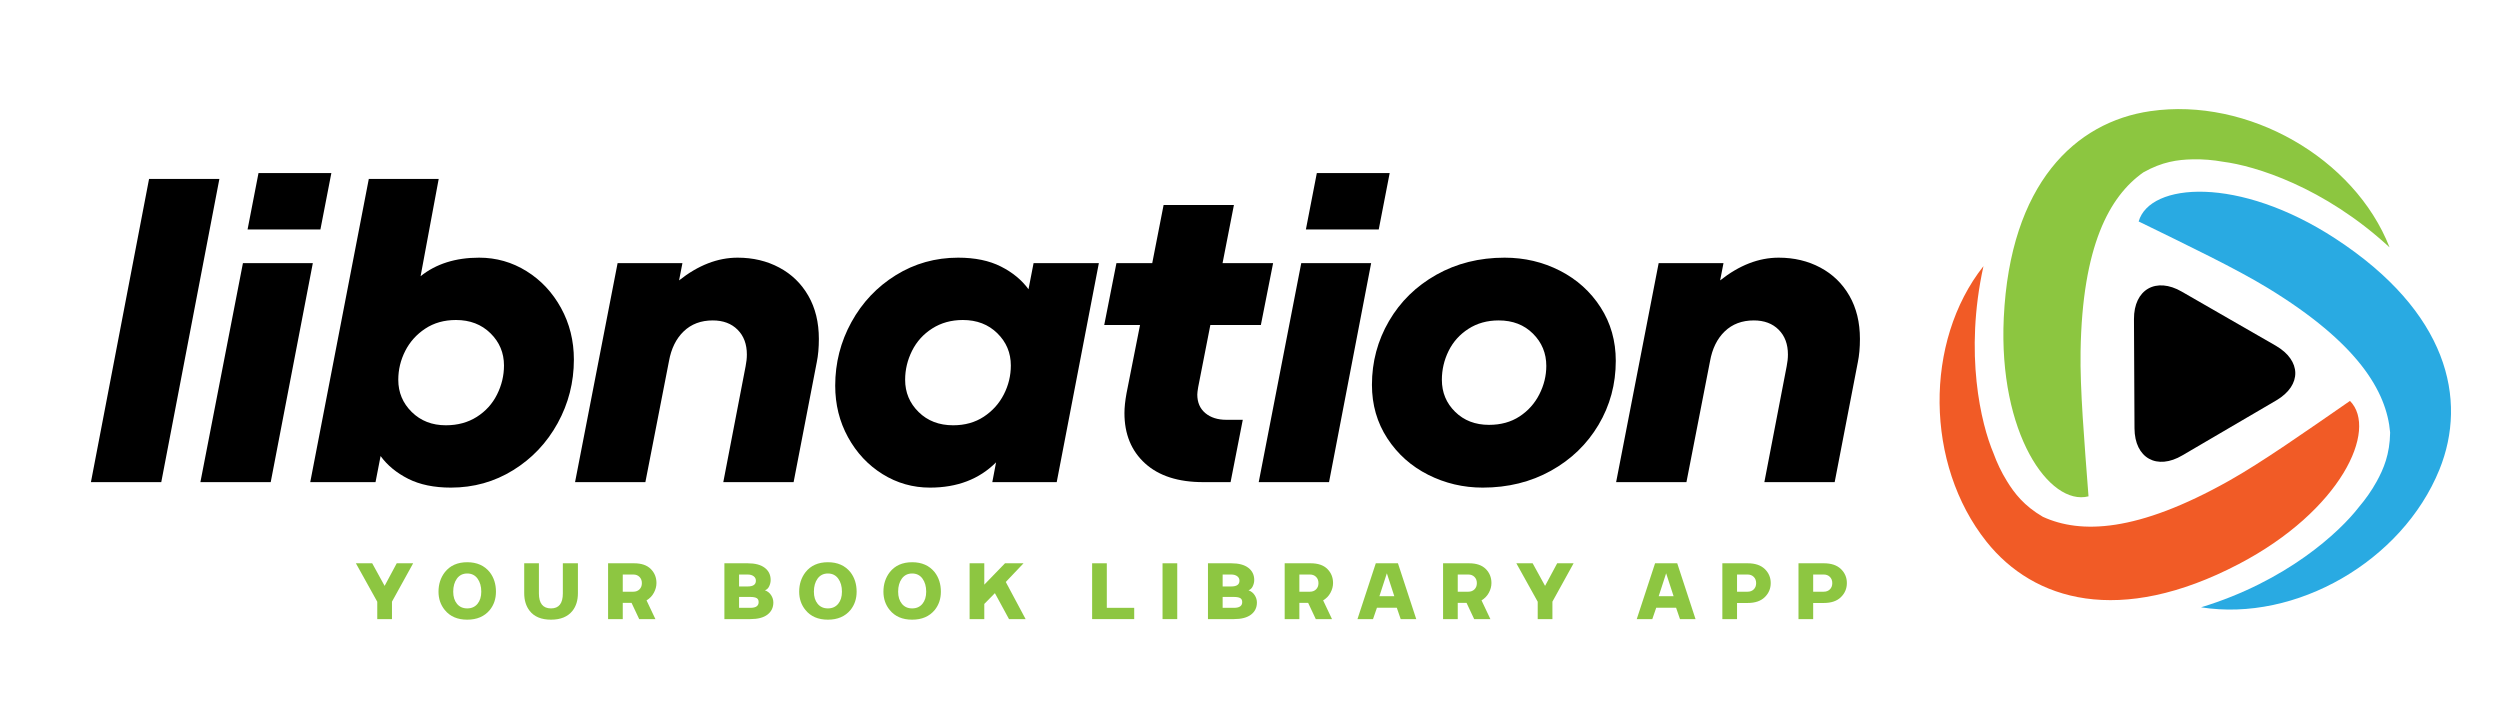 <svg xmlns="http://www.w3.org/2000/svg" xmlns:xlink="http://www.w3.org/1999/xlink" width="1728" zoomAndPan="magnify" viewBox="0 0 1296 375" height="500" preserveAspectRatio="xMidYMid meet" version="1.0"><defs><g/></defs><rect x="-129.6" width="1555.2" fill="#ffffff" y="-37.5" height="450" fill-opacity="1"/><rect x="-129.6" width="1555.2" fill="#ffffff" y="-37.5" height="450" fill-opacity="1"/><rect x="-129.6" width="1555.2" fill="#ffffff" y="-37.5" height="450" fill-opacity="1"/><path fill="#000000" d="M 1106.523 222.02 C 1106.445 206.457 1106.309 181.008 1106.25 165.469 C 1106.172 149.906 1117.797 143.488 1131.066 151.203 C 1144.359 158.914 1166.492 171.531 1179.781 179.223 C 1193.055 186.934 1193.328 199.648 1180.137 207.496 C 1166.922 215.348 1144.613 228.18 1131.402 236.027 C 1118.207 243.879 1106.602 237.578 1106.523 222.02 Z M 1106.523 222.02 " fill-opacity="1" fill-rule="nonzero"/><path fill="#8cc640" d="M 1078.57 182.125 C 1079.469 127.379 1093.547 101.754 1111.09 89.371 C 1120.895 83.82 1128.949 82.777 1136.477 82.602 C 1142.027 82.465 1147.359 82.934 1152.496 83.859 C 1168.805 85.938 1204.641 96.73 1238.75 128.242 C 1220.617 81.895 1165.355 50.246 1114.719 57.621 C 1075.805 63.273 1042.027 95.199 1038.754 164.84 C 1035.949 224.57 1062.414 262.5 1082.684 257.301 C 1080.508 228.672 1078.234 201.633 1078.57 182.125 Z M 1078.57 182.125 " fill-opacity="1" fill-rule="nonzero"/><path fill="#f15b26" d="M 1155.453 249.273 C 1107.758 276.078 1078.551 276.844 1059.023 267.914 C 1049.301 262.227 1044.32 255.809 1040.379 249.391 C 1037.461 244.664 1035.184 239.836 1033.402 234.91 C 1026.973 219.762 1018.227 183.344 1028.227 137.977 C 997.371 177.004 997.918 240.738 1029.793 280.789 C 1054.301 311.555 1098.859 324.664 1160.59 292.402 C 1213.559 264.715 1232.949 222.727 1218.227 207.832 C 1194.66 224.137 1172.469 239.719 1155.453 249.273 Z M 1155.453 249.273 " fill-opacity="1" fill-rule="nonzero"/><path fill="#29aae2" d="M 1175.547 149.258 C 1222.266 177.73 1237.262 202.828 1239.047 224.254 C 1238.867 235.539 1235.691 243.016 1232.066 249.609 C 1229.379 254.473 1226.281 258.828 1222.891 262.812 C 1212.855 275.844 1185.43 301.332 1141.008 314.832 C 1190.113 322.602 1245.336 290.914 1264.59 243.445 C 1279.371 206.988 1268.941 161.68 1210.582 123.633 C 1160.512 91 1114.445 94.668 1108.68 114.801 C 1134.438 127.398 1158.887 139.113 1175.547 149.258 Z M 1175.547 149.258 " fill-opacity="1" fill-rule="nonzero"/><g fill="#000000" fill-opacity="1"><g transform="translate(42.994, 249.935)"><g><path d="M 40.609 0 L 4.141 0 L 34.281 -157.188 L 70.734 -157.188 Z M 40.609 0 "/></g></g></g><g fill="#000000" fill-opacity="1"><g transform="translate(101.042, 249.935)"><g><path d="M 39.297 0 L 2.844 0 L 24.891 -113.516 L 61.125 -113.516 Z M 65.062 -130.984 L 27.297 -130.984 L 32.969 -160.234 L 70.734 -160.234 Z M 65.062 -130.984 "/></g></g></g><g fill="#000000" fill-opacity="1"><g transform="translate(156.689, 249.935)"><g><path d="M 91.688 -116.359 C 100.57 -116.359 108.758 -114.031 116.25 -109.375 C 123.75 -104.719 129.719 -98.348 134.156 -90.266 C 138.594 -82.191 140.812 -73.281 140.812 -63.531 C 140.812 -51.738 138.008 -40.75 132.406 -30.562 C 126.801 -20.375 119.125 -12.258 109.375 -6.219 C 99.625 -0.176 88.852 2.844 77.062 2.844 C 68.332 2.844 60.945 1.316 54.906 -1.734 C 48.863 -4.797 44.098 -8.727 40.609 -13.531 L 37.984 0 L 4.141 0 L 34.5 -157.188 L 70.734 -157.188 L 61.344 -106.75 C 69.352 -113.156 79.469 -116.359 91.688 -116.359 Z M 74.438 -29.469 C 80.551 -29.469 85.898 -30.922 90.484 -33.828 C 95.078 -36.742 98.57 -40.602 100.969 -45.406 C 103.375 -50.207 104.578 -55.227 104.578 -60.469 C 104.578 -67.02 102.242 -72.586 97.578 -77.172 C 92.922 -81.754 86.957 -84.047 79.688 -84.047 C 73.57 -84.047 68.258 -82.551 63.75 -79.562 C 59.238 -76.582 55.781 -72.727 53.375 -68 C 50.977 -63.27 49.781 -58.285 49.781 -53.047 C 49.781 -46.492 52.109 -40.926 56.766 -36.344 C 61.422 -31.758 67.312 -29.469 74.438 -29.469 Z M 74.438 -29.469 "/></g></g></g><g fill="#000000" fill-opacity="1"><g transform="translate(295.267, 249.935)"><g><path d="M 87.109 -116.359 C 95.109 -116.359 102.312 -114.645 108.719 -111.219 C 115.125 -107.801 120.145 -102.926 123.781 -96.594 C 127.414 -90.27 129.234 -82.812 129.234 -74.219 C 129.234 -69.707 128.875 -65.707 128.156 -62.219 L 116.141 0 L 79.688 0 L 91.25 -60.031 C 91.688 -62.219 91.906 -64.258 91.906 -66.156 C 91.906 -71.531 90.301 -75.816 87.094 -79.016 C 83.895 -82.223 79.602 -83.828 74.219 -83.828 C 68.113 -83.828 63.094 -81.938 59.156 -78.156 C 55.227 -74.375 52.68 -69.207 51.516 -62.656 L 39.297 0 L 2.844 0 L 24.891 -113.516 L 58.5 -113.516 L 56.766 -104.578 C 66.66 -112.43 76.773 -116.359 87.109 -116.359 Z M 87.109 -116.359 "/></g></g></g><g fill="#000000" fill-opacity="1"><g transform="translate(426.644, 249.935)"><g><path d="M 109.156 -113.516 L 143 -113.516 L 121.156 0 L 87.766 0 L 89.719 -10.266 C 80.988 -1.523 69.566 2.844 55.453 2.844 C 46.578 2.844 38.391 0.516 30.891 -4.141 C 23.391 -8.805 17.422 -15.176 12.984 -23.25 C 8.547 -31.32 6.328 -40.238 6.328 -50 C 6.328 -61.781 9.129 -72.766 14.734 -82.953 C 20.336 -93.141 28.016 -101.254 37.766 -107.297 C 47.516 -113.336 58.285 -116.359 70.078 -116.359 C 78.805 -116.359 86.191 -114.828 92.234 -111.766 C 98.273 -108.711 103.039 -104.785 106.531 -99.984 Z M 67.453 -29.469 C 73.566 -29.469 78.879 -30.957 83.391 -33.938 C 87.898 -36.926 91.359 -40.785 93.766 -45.516 C 96.172 -50.242 97.375 -55.227 97.375 -60.469 C 97.375 -67.02 95.039 -72.586 90.375 -77.172 C 85.719 -81.754 79.754 -84.047 72.484 -84.047 C 66.516 -84.047 61.238 -82.586 56.656 -79.672 C 52.07 -76.766 48.578 -72.91 46.172 -68.109 C 43.773 -63.305 42.578 -58.285 42.578 -53.047 C 42.578 -46.492 44.906 -40.926 49.562 -36.344 C 54.219 -31.758 60.18 -29.469 67.453 -29.469 Z M 67.453 -29.469 "/></g></g></g><g fill="#000000" fill-opacity="1"><g transform="translate(563.913, 249.935)"><g><path d="M 63.531 -81.438 L 57.203 -49.125 C 56.91 -47.375 56.766 -46.133 56.766 -45.406 C 56.766 -41.332 58.145 -38.129 60.906 -35.797 C 63.676 -33.473 67.316 -32.312 71.828 -32.312 L 80.344 -32.312 L 74.016 0 L 59.812 0 C 46.863 0 36.82 -3.238 29.688 -9.719 C 22.562 -16.195 19 -24.891 19 -35.797 C 19 -38.711 19.359 -42.133 20.078 -46.062 L 27.078 -81.438 L 8.516 -81.438 L 14.844 -113.516 L 33.406 -113.516 L 39.297 -143.656 L 75.75 -143.656 L 69.859 -113.516 L 96.062 -113.516 L 89.719 -81.438 Z M 63.531 -81.438 "/></g></g></g><g fill="#000000" fill-opacity="1"><g transform="translate(649.677, 249.935)"><g><path d="M 39.297 0 L 2.844 0 L 24.891 -113.516 L 61.125 -113.516 Z M 65.062 -130.984 L 27.297 -130.984 L 32.969 -160.234 L 70.734 -160.234 Z M 65.062 -130.984 "/></g></g></g><g fill="#000000" fill-opacity="1"><g transform="translate(705.324, 249.935)"><g><path d="M 63.312 2.844 C 53.27 2.844 43.844 0.625 35.031 -3.812 C 26.227 -8.258 19.172 -14.555 13.859 -22.703 C 8.547 -30.859 5.891 -40.102 5.891 -50.438 C 5.891 -62.363 8.836 -73.383 14.734 -83.5 C 20.629 -93.613 28.816 -101.617 39.297 -107.516 C 49.773 -113.41 61.562 -116.359 74.656 -116.359 C 84.988 -116.359 94.555 -114.102 103.359 -109.594 C 112.172 -105.082 119.195 -98.75 124.438 -90.594 C 129.676 -82.445 132.297 -73.207 132.297 -62.875 C 132.297 -50.789 129.312 -39.727 123.344 -29.688 C 117.375 -19.645 109.148 -11.711 98.672 -5.891 C 88.191 -0.066 76.406 2.844 63.312 2.844 Z M 66.578 -29.688 C 72.691 -29.688 77.969 -31.141 82.406 -34.047 C 86.852 -36.961 90.273 -40.785 92.672 -45.516 C 95.078 -50.242 96.281 -55.156 96.281 -60.25 C 96.281 -66.801 93.984 -72.367 89.391 -76.953 C 84.805 -81.535 78.879 -83.828 71.609 -83.828 C 65.641 -83.828 60.398 -82.367 55.891 -79.453 C 51.379 -76.547 47.957 -72.727 45.625 -68 C 43.301 -63.27 42.141 -58.285 42.141 -53.047 C 42.141 -46.492 44.43 -40.961 49.016 -36.453 C 53.598 -31.941 59.453 -29.688 66.578 -29.688 Z M 66.578 -29.688 "/></g></g></g><g fill="#000000" fill-opacity="1"><g transform="translate(834.955, 249.935)"><g><path d="M 87.109 -116.359 C 95.109 -116.359 102.312 -114.645 108.719 -111.219 C 115.125 -107.801 120.145 -102.926 123.781 -96.594 C 127.414 -90.27 129.234 -82.812 129.234 -74.219 C 129.234 -69.707 128.875 -65.707 128.156 -62.219 L 116.141 0 L 79.688 0 L 91.25 -60.031 C 91.688 -62.219 91.906 -64.258 91.906 -66.156 C 91.906 -71.531 90.301 -75.816 87.094 -79.016 C 83.895 -82.223 79.602 -83.828 74.219 -83.828 C 68.113 -83.828 63.094 -81.938 59.156 -78.156 C 55.227 -74.375 52.68 -69.207 51.516 -62.656 L 39.297 0 L 2.844 0 L 24.891 -113.516 L 58.5 -113.516 L 56.766 -104.578 C 66.66 -112.43 76.773 -116.359 87.109 -116.359 Z M 87.109 -116.359 "/></g></g></g><g fill="#8dc641" fill-opacity="1"><g transform="translate(183.901, 320.942)"><g><path d="M 11.672 -9 L 0.594 -28.938 L 9.047 -28.938 L 15.484 -17.219 L 21.766 -28.938 L 30.281 -28.938 L 19.297 -9.047 L 19.297 0 L 11.672 0 Z M 11.672 -9 "/></g></g></g><g fill="#8dc641" fill-opacity="1"><g transform="translate(225.994, 320.942)"><g><path d="M 16.219 0.297 C 11.176 0.297 7.301 -1.367 4.594 -4.703 C 2.414 -7.367 1.328 -10.535 1.328 -14.203 C 1.328 -18.086 2.414 -21.453 4.594 -24.297 C 7.301 -27.754 11.176 -29.484 16.219 -29.484 C 21.238 -29.484 25.133 -27.754 27.906 -24.297 C 30.039 -21.523 31.109 -18.16 31.109 -14.203 C 31.109 -10.504 30.039 -7.336 27.906 -4.703 C 25.133 -1.367 21.238 0.297 16.219 0.297 Z M 10.906 -7.922 C 12.207 -6.336 13.977 -5.547 16.219 -5.547 C 18.469 -5.547 20.242 -6.336 21.547 -7.922 C 22.848 -9.504 23.5 -11.598 23.5 -14.203 C 23.5 -16.973 22.852 -19.238 21.562 -21 C 20.281 -22.758 18.5 -23.641 16.219 -23.641 C 13.945 -23.641 12.164 -22.758 10.875 -21 C 9.594 -19.238 8.953 -16.973 8.953 -14.203 C 8.953 -11.598 9.602 -9.504 10.906 -7.922 Z M 10.906 -7.922 "/></g></g></g><g fill="#8dc641" fill-opacity="1"><g transform="translate(269.67, 320.942)"><g><path d="M 15.984 0.297 C 10.961 0.297 7.266 -1.234 4.891 -4.297 C 3.016 -6.711 2.078 -9.766 2.078 -13.453 L 2.078 -28.938 L 9.703 -28.938 L 9.703 -13.312 C 9.703 -8.133 11.797 -5.547 15.984 -5.547 C 20.066 -5.547 22.109 -8.133 22.109 -13.312 L 22.109 -28.938 L 29.922 -28.938 L 29.922 -13.453 C 29.922 -9.723 28.984 -6.672 27.109 -4.297 C 24.672 -1.234 20.961 0.297 15.984 0.297 Z M 15.984 0.297 "/></g></g></g><g fill="#8dc641" fill-opacity="1"><g transform="translate(312.901, 320.942)"><g><path d="M 27.406 -18.703 C 27.406 -17.016 26.969 -15.348 26.094 -13.703 C 25.219 -12.055 23.941 -10.723 22.266 -9.703 L 26.859 0 L 18.453 0 L 14.5 -8.406 L 9.938 -8.406 L 9.938 0 L 2.328 0 L 2.328 -28.938 L 15.781 -28.938 C 19.602 -28.938 22.492 -27.953 24.453 -25.984 C 26.422 -24.023 27.406 -21.598 27.406 -18.703 Z M 9.938 -14.203 L 15.438 -14.203 C 16.719 -14.203 17.77 -14.602 18.594 -15.406 C 19.426 -16.219 19.844 -17.297 19.844 -18.641 C 19.844 -19.992 19.426 -21.078 18.594 -21.891 C 17.77 -22.703 16.719 -23.109 15.438 -23.109 L 9.938 -23.109 Z M 9.938 -14.203 "/></g></g></g><g fill="#8dc641" fill-opacity="1"><g transform="translate(352.62, 320.942)"><g/></g></g><g fill="#8dc641" fill-opacity="1"><g transform="translate(373.198, 320.942)"><g><path d="M 23.344 -14.938 C 24.758 -14.406 25.836 -13.547 26.578 -12.359 C 27.328 -11.18 27.703 -9.93 27.703 -8.609 C 27.703 -5.973 26.688 -3.879 24.656 -2.328 C 22.633 -0.773 19.676 0 15.781 0 L 2.328 0 L 2.328 -28.938 L 14.391 -28.938 C 18.285 -28.938 21.242 -28.148 23.266 -26.578 C 25.297 -25.016 26.312 -22.914 26.312 -20.281 C 26.312 -19.195 26.062 -18.117 25.562 -17.047 C 25.07 -15.973 24.332 -15.27 23.344 -14.938 Z M 9.938 -16.922 L 14.391 -16.922 C 17.234 -16.922 18.656 -17.91 18.656 -19.891 C 18.656 -20.879 18.266 -21.66 17.484 -22.234 C 16.711 -22.816 15.68 -23.109 14.391 -23.109 L 9.938 -23.109 Z M 15.828 -5.844 C 18.66 -5.844 20.078 -6.832 20.078 -8.812 C 20.078 -9.832 19.723 -10.531 19.016 -10.906 C 18.305 -11.289 17.242 -11.484 15.828 -11.484 L 9.938 -11.484 L 9.938 -5.844 Z M 15.828 -5.844 "/></g></g></g><g fill="#8dc641" fill-opacity="1"><g transform="translate(412.967, 320.942)"><g><path d="M 16.219 0.297 C 11.176 0.297 7.301 -1.367 4.594 -4.703 C 2.414 -7.367 1.328 -10.535 1.328 -14.203 C 1.328 -18.086 2.414 -21.453 4.594 -24.297 C 7.301 -27.754 11.176 -29.484 16.219 -29.484 C 21.238 -29.484 25.133 -27.754 27.906 -24.297 C 30.039 -21.523 31.109 -18.16 31.109 -14.203 C 31.109 -10.504 30.039 -7.336 27.906 -4.703 C 25.133 -1.367 21.238 0.297 16.219 0.297 Z M 10.906 -7.922 C 12.207 -6.336 13.977 -5.547 16.219 -5.547 C 18.469 -5.547 20.242 -6.336 21.547 -7.922 C 22.848 -9.504 23.5 -11.598 23.5 -14.203 C 23.5 -16.973 22.852 -19.238 21.562 -21 C 20.281 -22.758 18.5 -23.641 16.219 -23.641 C 13.945 -23.641 12.164 -22.758 10.875 -21 C 9.594 -19.238 8.953 -16.973 8.953 -14.203 C 8.953 -11.598 9.602 -9.504 10.906 -7.922 Z M 10.906 -7.922 "/></g></g></g><g fill="#8dc641" fill-opacity="1"><g transform="translate(456.642, 320.942)"><g><path d="M 16.219 0.297 C 11.176 0.297 7.301 -1.367 4.594 -4.703 C 2.414 -7.367 1.328 -10.535 1.328 -14.203 C 1.328 -18.086 2.414 -21.453 4.594 -24.297 C 7.301 -27.754 11.176 -29.484 16.219 -29.484 C 21.238 -29.484 25.133 -27.754 27.906 -24.297 C 30.039 -21.523 31.109 -18.16 31.109 -14.203 C 31.109 -10.504 30.039 -7.336 27.906 -4.703 C 25.133 -1.367 21.238 0.297 16.219 0.297 Z M 10.906 -7.922 C 12.207 -6.336 13.977 -5.547 16.219 -5.547 C 18.469 -5.547 20.242 -6.336 21.547 -7.922 C 22.848 -9.504 23.5 -11.598 23.5 -14.203 C 23.5 -16.973 22.852 -19.238 21.562 -21 C 20.281 -22.758 18.5 -23.641 16.219 -23.641 C 13.945 -23.641 12.164 -22.758 10.875 -21 C 9.594 -19.238 8.953 -16.973 8.953 -14.203 C 8.953 -11.598 9.602 -9.504 10.906 -7.922 Z M 10.906 -7.922 "/></g></g></g><g fill="#8dc641" fill-opacity="1"><g transform="translate(500.318, 320.942)"><g><path d="M 15.438 -13.453 L 9.938 -7.859 L 9.938 0 L 2.328 0 L 2.328 -28.938 L 9.938 -28.938 L 9.938 -17.859 L 20.672 -28.938 L 30.281 -28.938 L 21.078 -19.25 C 26.742 -8.656 30.172 -2.238 31.359 0 L 22.75 0 Z M 15.438 -13.453 "/></g></g></g><g fill="#8dc641" fill-opacity="1"><g transform="translate(543.252, 320.942)"><g/></g></g><g fill="#8dc641" fill-opacity="1"><g transform="translate(563.831, 320.942)"><g><path d="M 2.328 -28.938 L 9.938 -28.938 L 9.938 -5.844 L 24.141 -5.844 L 24.141 0 L 2.328 0 Z M 2.328 -28.938 "/></g></g></g><g fill="#8dc641" fill-opacity="1"><g transform="translate(600.285, 320.942)"><g><path d="M 2.375 -28.938 L 10 -28.938 L 10 0 L 2.375 0 Z M 2.375 -28.938 "/></g></g></g><g fill="#8dc641" fill-opacity="1"><g transform="translate(623.881, 320.942)"><g><path d="M 23.344 -14.938 C 24.758 -14.406 25.836 -13.547 26.578 -12.359 C 27.328 -11.18 27.703 -9.93 27.703 -8.609 C 27.703 -5.973 26.688 -3.879 24.656 -2.328 C 22.633 -0.773 19.676 0 15.781 0 L 2.328 0 L 2.328 -28.938 L 14.391 -28.938 C 18.285 -28.938 21.242 -28.148 23.266 -26.578 C 25.297 -25.016 26.312 -22.914 26.312 -20.281 C 26.312 -19.195 26.062 -18.117 25.562 -17.047 C 25.07 -15.973 24.332 -15.27 23.344 -14.938 Z M 9.938 -16.922 L 14.391 -16.922 C 17.234 -16.922 18.656 -17.91 18.656 -19.891 C 18.656 -20.879 18.266 -21.66 17.484 -22.234 C 16.711 -22.816 15.68 -23.109 14.391 -23.109 L 9.938 -23.109 Z M 15.828 -5.844 C 18.66 -5.844 20.078 -6.832 20.078 -8.812 C 20.078 -9.832 19.723 -10.531 19.016 -10.906 C 18.305 -11.289 17.242 -11.484 15.828 -11.484 L 9.938 -11.484 L 9.938 -5.844 Z M 15.828 -5.844 "/></g></g></g><g fill="#8dc641" fill-opacity="1"><g transform="translate(663.649, 320.942)"><g><path d="M 27.406 -18.703 C 27.406 -17.016 26.969 -15.348 26.094 -13.703 C 25.219 -12.055 23.941 -10.723 22.266 -9.703 L 26.859 0 L 18.453 0 L 14.5 -8.406 L 9.938 -8.406 L 9.938 0 L 2.328 0 L 2.328 -28.938 L 15.781 -28.938 C 19.602 -28.938 22.492 -27.953 24.453 -25.984 C 26.422 -24.023 27.406 -21.598 27.406 -18.703 Z M 9.938 -14.203 L 15.438 -14.203 C 16.719 -14.203 17.77 -14.602 18.594 -15.406 C 19.426 -16.219 19.844 -17.297 19.844 -18.641 C 19.844 -19.992 19.426 -21.078 18.594 -21.891 C 17.77 -22.703 16.719 -23.109 15.438 -23.109 L 9.938 -23.109 Z M 9.938 -14.203 "/></g></g></g><g fill="#8dc641" fill-opacity="1"><g transform="translate(703.368, 320.942)"><g><path d="M 30.812 0 L 22.75 0 L 20.734 -5.891 L 10.438 -5.891 L 8.406 0 L 0.344 0 L 9.844 -28.938 L 21.328 -28.938 Z M 19.438 -11.875 L 15.578 -23.75 L 11.719 -11.875 Z M 19.438 -11.875 "/></g></g></g><g fill="#8dc641" fill-opacity="1"><g transform="translate(745.758, 320.942)"><g><path d="M 27.406 -18.703 C 27.406 -17.016 26.969 -15.348 26.094 -13.703 C 25.219 -12.055 23.941 -10.723 22.266 -9.703 L 26.859 0 L 18.453 0 L 14.5 -8.406 L 9.938 -8.406 L 9.938 0 L 2.328 0 L 2.328 -28.938 L 15.781 -28.938 C 19.602 -28.938 22.492 -27.953 24.453 -25.984 C 26.422 -24.023 27.406 -21.598 27.406 -18.703 Z M 9.938 -14.203 L 15.438 -14.203 C 16.719 -14.203 17.77 -14.602 18.594 -15.406 C 19.426 -16.219 19.844 -17.297 19.844 -18.641 C 19.844 -19.992 19.426 -21.078 18.594 -21.891 C 17.77 -22.703 16.719 -23.109 15.438 -23.109 L 9.938 -23.109 Z M 9.938 -14.203 "/></g></g></g><g fill="#8dc641" fill-opacity="1"><g transform="translate(785.477, 320.942)"><g><path d="M 11.672 -9 L 0.594 -28.938 L 9.047 -28.938 L 15.484 -17.219 L 21.766 -28.938 L 30.281 -28.938 L 19.297 -9.047 L 19.297 0 L 11.672 0 Z M 11.672 -9 "/></g></g></g><g fill="#8dc641" fill-opacity="1"><g transform="translate(827.57, 320.942)"><g/></g></g><g fill="#8dc641" fill-opacity="1"><g transform="translate(848.149, 320.942)"><g><path d="M 30.812 0 L 22.75 0 L 20.734 -5.891 L 10.438 -5.891 L 8.406 0 L 0.344 0 L 9.844 -28.938 L 21.328 -28.938 Z M 19.438 -11.875 L 15.578 -23.75 L 11.719 -11.875 Z M 19.438 -11.875 "/></g></g></g><g fill="#8dc641" fill-opacity="1"><g transform="translate(890.539, 320.942)"><g><path d="M 2.328 0 L 2.328 -28.938 L 15.484 -28.938 C 19.305 -28.938 22.25 -27.945 24.312 -25.969 C 26.375 -23.988 27.406 -21.562 27.406 -18.688 C 27.406 -15.82 26.375 -13.383 24.312 -11.375 C 22.25 -9.363 19.305 -8.359 15.484 -8.359 L 9.938 -8.359 L 9.938 0 Z M 9.938 -14.203 L 15.438 -14.203 C 16.719 -14.203 17.77 -14.602 18.594 -15.406 C 19.426 -16.219 19.844 -17.297 19.844 -18.641 C 19.844 -19.992 19.426 -21.078 18.594 -21.891 C 17.77 -22.703 16.719 -23.109 15.438 -23.109 L 9.938 -23.109 Z M 9.938 -14.203 "/></g></g></g><g fill="#8dc641" fill-opacity="1"><g transform="translate(930.01, 320.942)"><g><path d="M 2.328 0 L 2.328 -28.938 L 15.484 -28.938 C 19.305 -28.938 22.25 -27.945 24.312 -25.969 C 26.375 -23.988 27.406 -21.562 27.406 -18.688 C 27.406 -15.82 26.375 -13.383 24.312 -11.375 C 22.25 -9.363 19.305 -8.359 15.484 -8.359 L 9.938 -8.359 L 9.938 0 Z M 9.938 -14.203 L 15.438 -14.203 C 16.719 -14.203 17.77 -14.602 18.594 -15.406 C 19.426 -16.219 19.844 -17.297 19.844 -18.641 C 19.844 -19.992 19.426 -21.078 18.594 -21.891 C 17.77 -22.703 16.719 -23.109 15.438 -23.109 L 9.938 -23.109 Z M 9.938 -14.203 "/></g></g></g></svg>